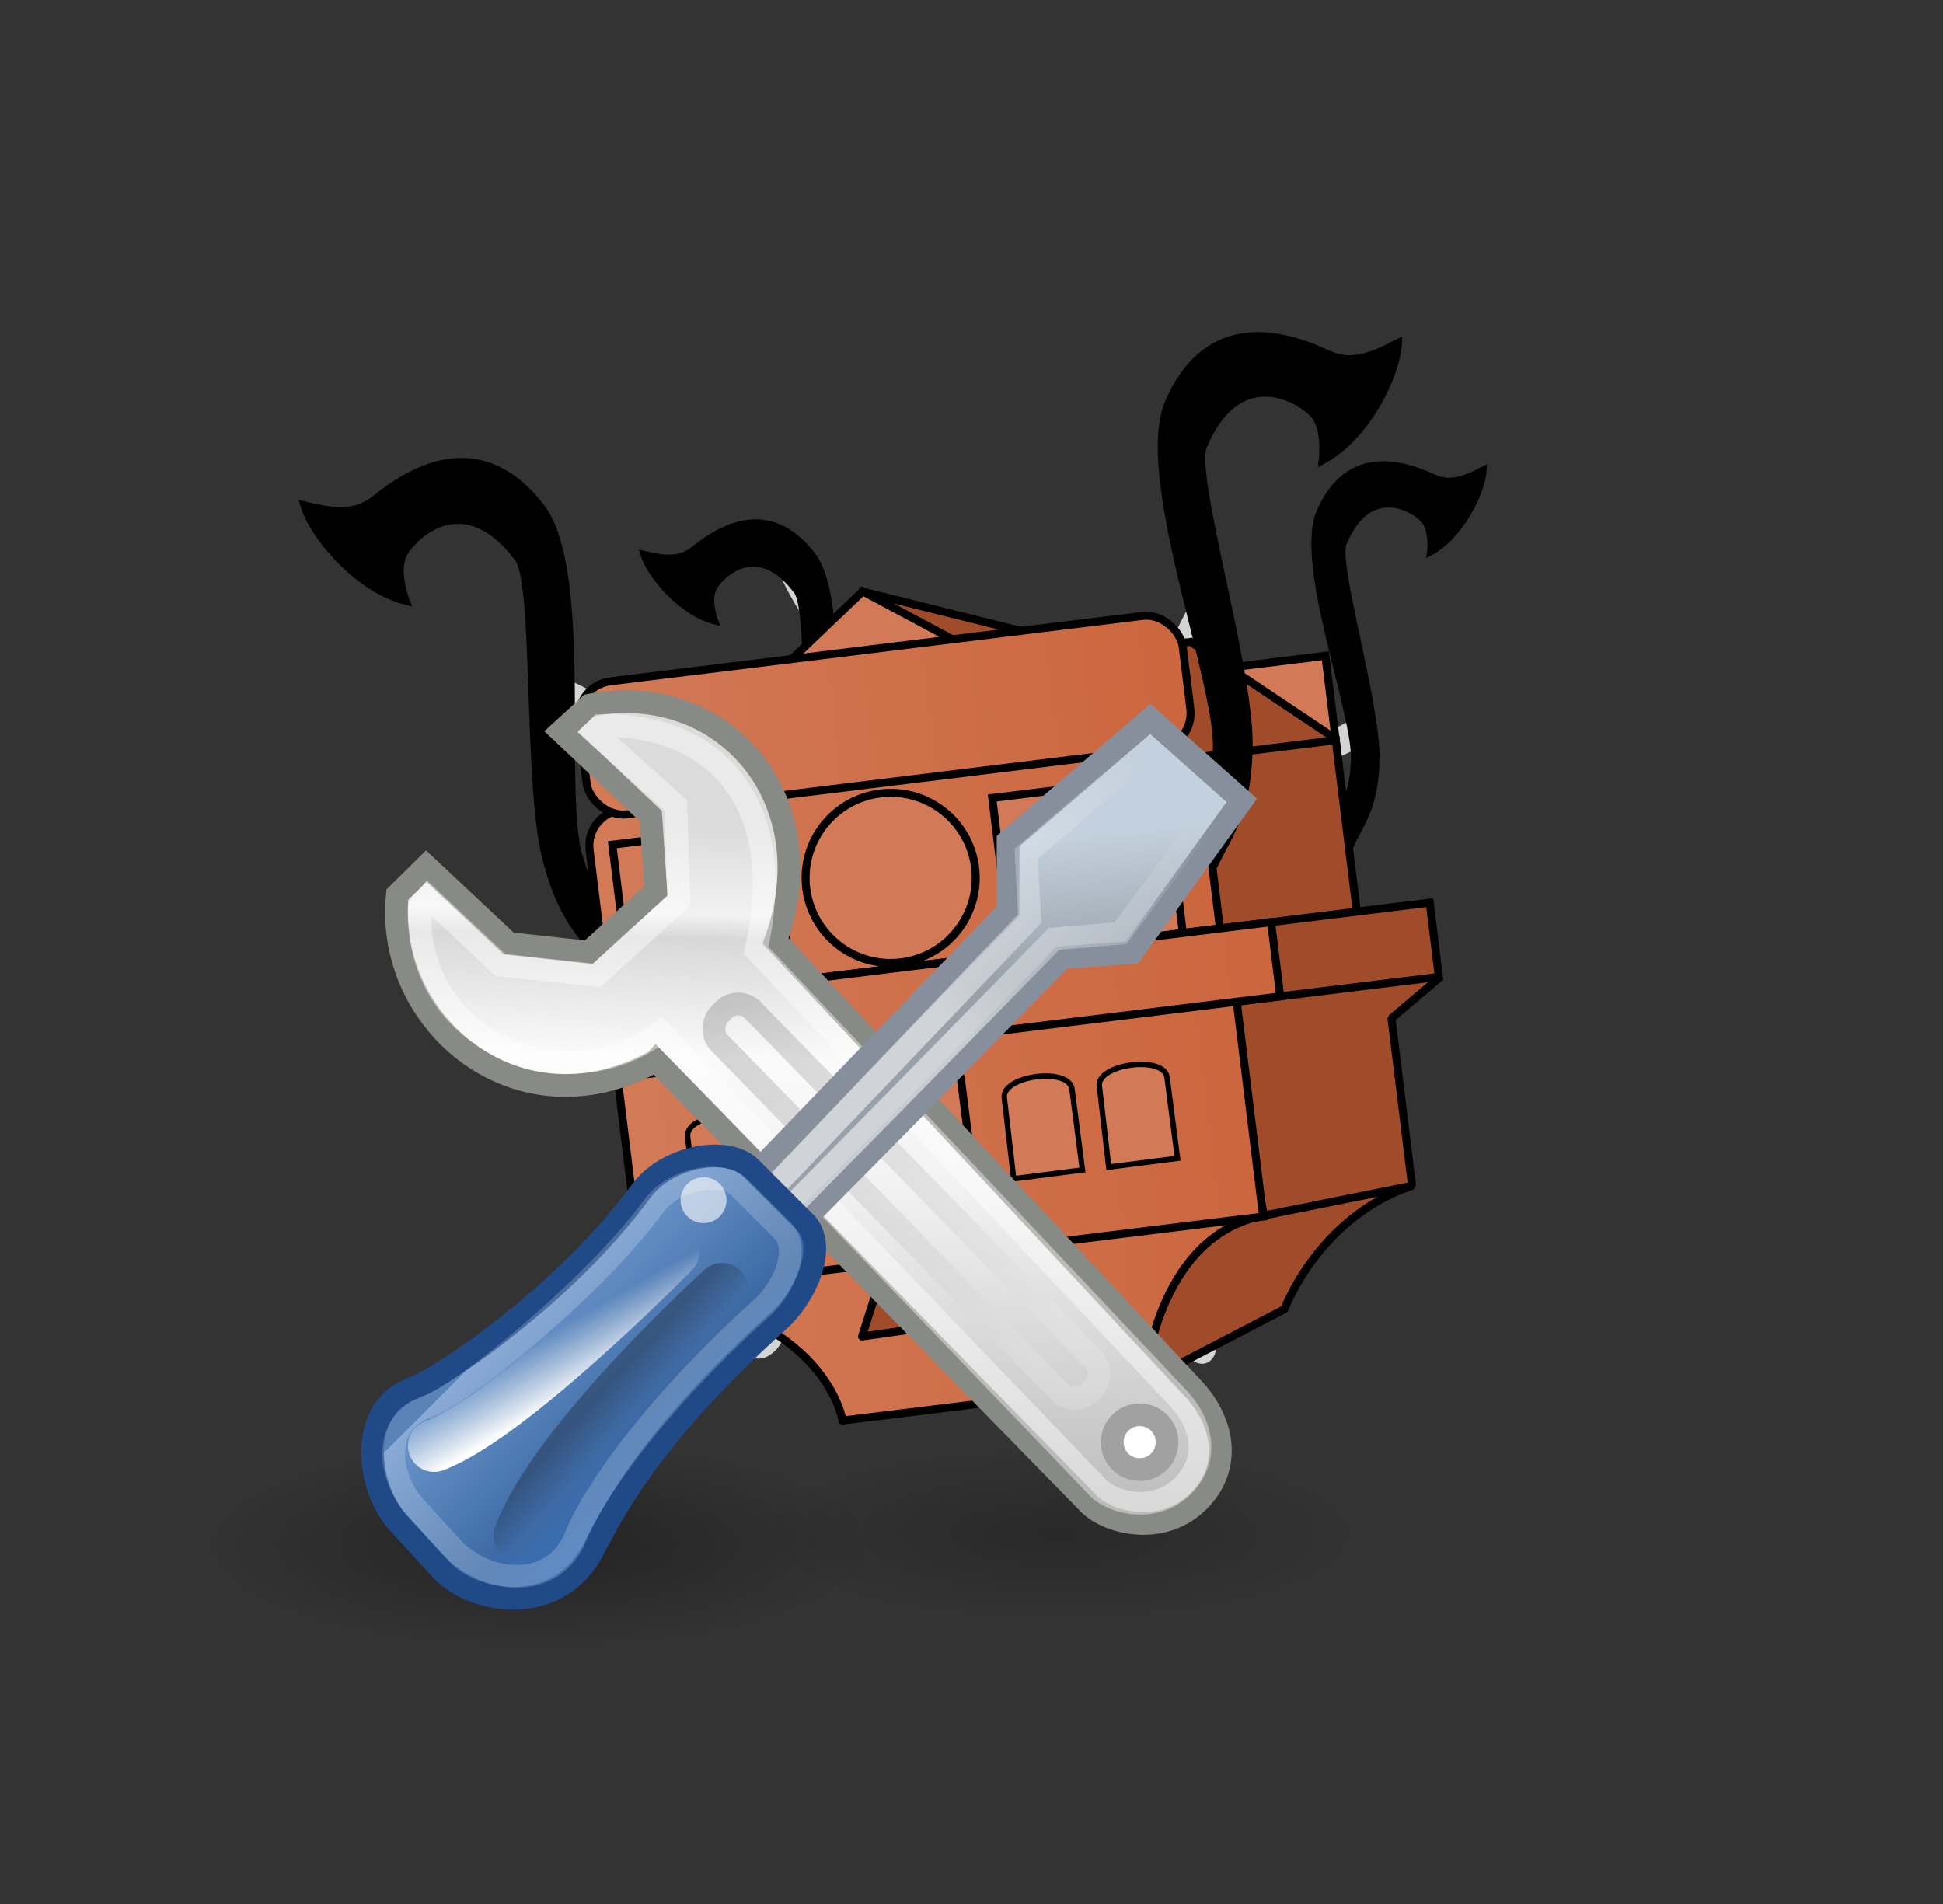 <?xml version="1.0" encoding="UTF-8" standalone="no"?>
<!-- Created with Inkscape (http://www.inkscape.org/) -->

<svg
   xmlns:dc="http://purl.org/dc/elements/1.1/"
   xmlns:cc="http://creativecommons.org/ns#"
   xmlns:rdf="http://www.w3.org/1999/02/22-rdf-syntax-ns#"
   xmlns:svg="http://www.w3.org/2000/svg"
   xmlns="http://www.w3.org/2000/svg"
   xmlns:xlink="http://www.w3.org/1999/xlink"
   xmlns:sodipodi="http://sodipodi.sourceforge.net/DTD/sodipodi-0.dtd"
   xmlns:inkscape="http://www.inkscape.org/namespaces/inkscape"
   id="svg2"
   version="1.1"
   inkscape:version="0.48.2 r9819"
   width="242.87"
   height="238.039"
   sodipodi:docname="cronopete_restore.svg">
  <rect width="100%" height="100%" fill="#333333" stroke="none"/>
  <sodipodi:namedview
     pagecolor="#ffffff"
     bordercolor="#666666"
     borderopacity="1"
     objecttolerance="10"
     gridtolerance="10"
     guidetolerance="10"
     inkscape:pageopacity="0"
     inkscape:pageshadow="2"
     inkscape:window-width="1680"
     inkscape:window-height="966"
     id="namedview4"
     showgrid="false"
     inkscape:zoom="1.1228682"
     inkscape:cx="-367.0427"
     inkscape:cy="64.840031"
     inkscape:window-x="0"
     inkscape:window-y="30"
     inkscape:window-maximized="1"
     inkscape:current-layer="svg2"
     fit-margin-top="0"
     fit-margin-left="0"
     fit-margin-right="0"
     fit-margin-bottom="0" />
  <defs
     id="defs6">
    <linearGradient
       id="linearGradient4018">
      <stop
         style="stop-color:#d27a57;stop-opacity:1;"
         offset="0"
         id="stop4020" />
      <stop
         style="stop-color:#cb663e;stop-opacity:1;"
         offset="1"
         id="stop4022" />
    </linearGradient>
    <linearGradient
       id="linearGradient17941">
      <stop
         id="stop17943"
         offset="0"
         style="stop-color:#14b58e;stop-opacity:1;" />
      <stop
         style="stop-color:#19f7c0;stop-opacity:1;"
         offset="0.315"
         id="stop17945" />
      <stop
         id="stop17947"
         offset="1"
         style="stop-color:#63d8c8;stop-opacity:1" />
    </linearGradient>
    <linearGradient
       id="linearGradient15626">
      <stop
         style="stop-color:#14b58e;stop-opacity:1;"
         offset="0"
         id="stop15628" />
      <stop
         id="stop15630"
         offset="0.449"
         style="stop-color:#19f7c0;stop-opacity:1;" />
      <stop
         style="stop-color:#63d8c8;stop-opacity:1"
         offset="1"
         id="stop15632" />
    </linearGradient>
    <linearGradient
       id="linearGradient14152">
      <stop
         id="stop14154"
         offset="0"
         style="stop-color:#14b58e;stop-opacity:1;" />
      <stop
         style="stop-color:#19f7c0;stop-opacity:1;"
         offset="0.827"
         id="stop14156" />
      <stop
         id="stop14158"
         offset="1"
         style="stop-color:#94e4d1;stop-opacity:1;" />
    </linearGradient>
    <linearGradient
       id="linearGradient4912">
      <stop
         style="stop-color:#31e8bb;stop-opacity:1;"
         offset="0"
         id="stop4914" />
      <stop
         id="stop4916"
         offset="0.302"
         style="stop-color:#5af9d2;stop-opacity:1;" />
      <stop
         style="stop-color:#2daf90;stop-opacity:1;"
         offset="1"
         id="stop4918" />
    </linearGradient>
    <linearGradient
       id="linearGradient4084">
      <stop
         id="stop4086"
         offset="0"
         style="stop-color:#0e8165;stop-opacity:1;" />
      <stop
         style="stop-color:#07c99a;stop-opacity:1;"
         offset="0.5"
         id="stop4092" />
      <stop
         id="stop4088"
         offset="1"
         style="stop-color:#114438;stop-opacity:1;" />
    </linearGradient>
    <radialGradient
       gradientUnits="userSpaceOnUse"
       gradientTransform="matrix(1,0,0,0.974,0,4.574)"
       r="91.157"
       fy="158.724"
       fx="143.795"
       cy="158.724"
       cx="143.795"
       id="radialGradient4090"
       xlink:href="#linearGradient4084"
       inkscape:collect="always" />
    <linearGradient
       inkscape:collect="always"
       xlink:href="#linearGradient4912"
       id="linearGradient6490"
       gradientUnits="userSpaceOnUse"
       x1="51.343"
       y1="81.649"
       x2="72.756"
       y2="76.174"
       gradientTransform="matrix(0.966,0.259,-0.259,0.966,22.813,-13.207)" />
    <linearGradient
       inkscape:collect="always"
       xlink:href="#linearGradient4912"
       id="linearGradient9450"
       gradientUnits="userSpaceOnUse"
       gradientTransform="matrix(0.966,0.259,-0.259,0.966,22.813,-13.207)"
       x1="51.343"
       y1="81.649"
       x2="72.756"
       y2="76.174" />
    <linearGradient
       inkscape:collect="always"
       xlink:href="#linearGradient4912"
       id="linearGradient9453"
       gradientUnits="userSpaceOnUse"
       gradientTransform="matrix(0.966,0.259,-0.259,0.966,22.813,-13.207)"
       x1="51.343"
       y1="81.649"
       x2="72.756"
       y2="76.174" />
    <linearGradient
       inkscape:collect="always"
       xlink:href="#linearGradient4912"
       id="linearGradient10840"
       gradientUnits="userSpaceOnUse"
       gradientTransform="matrix(0.966,0.259,-0.259,0.966,22.813,-13.207)"
       x1="51.343"
       y1="81.649"
       x2="72.756"
       y2="76.174" />
    <linearGradient
       inkscape:collect="always"
       xlink:href="#linearGradient4912"
       id="linearGradient10843"
       gradientUnits="userSpaceOnUse"
       gradientTransform="matrix(0.966,0.259,-0.259,0.966,22.813,-13.207)"
       x1="51.343"
       y1="81.649"
       x2="72.756"
       y2="76.174" />
    <linearGradient
       inkscape:collect="always"
       xlink:href="#linearGradient4912"
       id="linearGradient11216"
       gradientUnits="userSpaceOnUse"
       gradientTransform="matrix(0.966,0.259,-0.259,0.966,22.813,-13.207)"
       x1="51.343"
       y1="81.649"
       x2="72.756"
       y2="76.174" />
    <linearGradient
       inkscape:collect="always"
       xlink:href="#linearGradient4912"
       id="linearGradient11219"
       gradientUnits="userSpaceOnUse"
       gradientTransform="matrix(0.966,0.259,-0.259,0.966,22.813,-13.207)"
       x1="51.343"
       y1="81.649"
       x2="72.756"
       y2="76.174" />
    <linearGradient
       inkscape:collect="always"
       xlink:href="#linearGradient4912"
       id="linearGradient14146"
       gradientUnits="userSpaceOnUse"
       gradientTransform="matrix(0.966,0.259,-0.259,0.966,22.813,-13.207)"
       x1="51.343"
       y1="81.649"
       x2="72.756"
       y2="76.174" />
    <linearGradient
       inkscape:collect="always"
       xlink:href="#linearGradient14152"
       id="linearGradient14149"
       gradientUnits="userSpaceOnUse"
       gradientTransform="matrix(0.966,0.259,-0.259,0.966,22.813,-13.207)"
       x1="72.071"
       y1="76.262"
       x2="48.627"
       y2="82.556" />
    <linearGradient
       inkscape:collect="always"
       xlink:href="#linearGradient14152"
       id="linearGradient15618"
       gradientUnits="userSpaceOnUse"
       gradientTransform="matrix(0.966,0.259,-0.259,0.966,22.813,-13.207)"
       x1="72.071"
       y1="76.262"
       x2="48.627"
       y2="82.556" />
    <radialGradient
       inkscape:collect="always"
       xlink:href="#linearGradient15626"
       id="radialGradient15624"
       cx="50.227"
       cy="78.632"
       fx="50.227"
       fy="78.632"
       r="14.538"
       gradientTransform="matrix(0.706,-0.008,0.003,0.249,14.532,59.978)"
       gradientUnits="userSpaceOnUse" />
    <radialGradient
       inkscape:collect="always"
       xlink:href="#linearGradient15626"
       id="radialGradient15738"
       gradientUnits="userSpaceOnUse"
       gradientTransform="matrix(0.706,-0.008,0.003,0.249,14.532,59.978)"
       cx="50.227"
       cy="78.632"
       fx="50.227"
       fy="78.632"
       r="14.538" />
    <linearGradient
       inkscape:collect="always"
       xlink:href="#linearGradient4018"
       id="linearGradient4028"
       x1="60.015"
       y1="109.335"
       x2="137.018"
       y2="109.335"
       gradientUnits="userSpaceOnUse"
       gradientTransform="translate(-388.674,-2.042)" />
    <linearGradient
       inkscape:collect="always"
       xlink:href="#linearGradient4018"
       id="linearGradient4036"
       x1="52.608"
       y1="145.565"
       x2="143.781"
       y2="145.565"
       gradientUnits="userSpaceOnUse"
       gradientTransform="translate(-388.674,-2.042)" />
    <linearGradient
       inkscape:collect="always"
       xlink:href="#linearGradient4018"
       id="linearGradient4044"
       x1="59.371"
       y1="163.278"
       x2="138.307"
       y2="163.278"
       gradientUnits="userSpaceOnUse"
       gradientTransform="translate(-388.674,-2.042)" />
    <linearGradient
       inkscape:collect="always"
       xlink:href="#linearGradient4018"
       id="linearGradient4052"
       x1="59.371"
       y1="131.395"
       x2="137.34"
       y2="131.395"
       gradientUnits="userSpaceOnUse"
       gradientTransform="translate(-388.674,-2.042)" />
    <linearGradient
       inkscape:collect="always"
       xlink:href="#linearGradient4018"
       id="linearGradient4060"
       x1="80.172"
       y1="171.393"
       x2="158.863"
       y2="171.393"
       gradientUnits="userSpaceOnUse"
       gradientTransform="translate(-386.026,45.341)" />
    <radialGradient
       inkscape:collect="always"
       xlink:href="#linearGradient3041"
       id="radialGradient2260"
       gradientUnits="userSpaceOnUse"
       gradientTransform="matrix(1,0,0,0.375,0,24.47)"
       cx="24.812"
       cy="39.125"
       fx="24.812"
       fy="39.125"
       r="17.688" />
    <linearGradient
       inkscape:collect="always"
       id="linearGradient3041">
      <stop
         style="stop-color:#000000;stop-opacity:1;"
         offset="0"
         id="stop3043" />
      <stop
         style="stop-color:#000000;stop-opacity:0;"
         offset="1"
         id="stop3045" />
    </linearGradient>
    <radialGradient
       inkscape:collect="always"
       xlink:href="#linearGradient3041"
       id="radialGradient3047"
       cx="24.812"
       cy="39.125"
       fx="24.812"
       fy="39.125"
       r="17.688"
       gradientTransform="matrix(1,0,0,0.375,0,24.47)"
       gradientUnits="userSpaceOnUse" />
    <linearGradient
       inkscape:collect="always"
       xlink:href="#linearGradient3049"
       id="linearGradient3055"
       x1="19.648"
       y1="42.254"
       x2="20.631"
       y2="6.776"
       gradientUnits="userSpaceOnUse"
       gradientTransform="matrix(0.878,0,0,0.878,2.537,4.968)" />
    <linearGradient
       id="linearGradient3049">
      <stop
         style="stop-color:#b6b6b6;stop-opacity:1;"
         offset="0"
         id="stop3051" />
      <stop
         id="stop2262"
         offset="0.5"
         style="stop-color:#f2f2f2;stop-opacity:1;" />
      <stop
         style="stop-color:#fafafa;stop-opacity:1;"
         offset="0.676"
         id="stop2264" />
      <stop
         id="stop2268"
         offset="0.841"
         style="stop-color:#d8d8d8;stop-opacity:1;" />
      <stop
         id="stop2266"
         offset="0.875"
         style="stop-color:#f2f2f2;stop-opacity:1;" />
      <stop
         style="stop-color:#dbdbdb;stop-opacity:1;"
         offset="1"
         id="stop3053" />
    </linearGradient>
    <linearGradient
       inkscape:collect="always"
       xlink:href="#linearGradient3061"
       id="linearGradient3067"
       x1="50.153"
       y1="-3.632"
       x2="25.291"
       y2="-4.3"
       gradientUnits="userSpaceOnUse"
       gradientTransform="matrix(0.878,0,0,0.878,5.328,1.65)" />
    <linearGradient
       id="linearGradient3061">
      <stop
         style="stop-color:#ffffff;stop-opacity:1;"
         offset="0"
         id="stop3063" />
      <stop
         style="stop-color:#000000;stop-opacity:1;"
         offset="1"
         id="stop3065" />
    </linearGradient>
    <linearGradient
       inkscape:collect="always"
       xlink:href="#linearGradient3077"
       id="linearGradient3083"
       x1="38.228"
       y1="13.603"
       x2="37.535"
       y2="6.629"
       gradientUnits="userSpaceOnUse"
       gradientTransform="matrix(0.878,0,0,0.878,2.848,5.589)" />
    <linearGradient
       id="linearGradient3077">
      <stop
         style="stop-color:#98a0a9;stop-opacity:1;"
         offset="0"
         id="stop3079" />
      <stop
         style="stop-color:#c3d0dd;stop-opacity:1;"
         offset="1"
         id="stop3081" />
    </linearGradient>
    <linearGradient
       inkscape:collect="always"
       xlink:href="#linearGradient2250"
       id="linearGradient2256"
       x1="31.177"
       y1="19.822"
       x2="40.859"
       y2="9.657"
       gradientUnits="userSpaceOnUse" />
    <linearGradient
       inkscape:collect="always"
       id="linearGradient2250">
      <stop
         style="stop-color:#ffffff;stop-opacity:1;"
         offset="0"
         id="stop2252" />
      <stop
         style="stop-color:#ffffff;stop-opacity:0;"
         offset="1"
         id="stop2254" />
    </linearGradient>
    <linearGradient
       inkscape:collect="always"
       xlink:href="#linearGradient3087"
       id="linearGradient3093"
       x1="9.75"
       y1="32.284"
       x2="16.915"
       y2="39.443"
       gradientUnits="userSpaceOnUse"
       gradientTransform="matrix(0.878,0,0,0.878,2.537,4.968)" />
    <linearGradient
       id="linearGradient3087">
      <stop
         style="stop-color:#3465a4;stop-opacity:1;"
         offset="0"
         id="stop3089" />
      <stop
         id="stop3095"
         offset="0"
         style="stop-color:#9fbce1;stop-opacity:1;" />
      <stop
         style="stop-color:#6b95ca;stop-opacity:1;"
         offset="0"
         id="stop2242" />
      <stop
         id="stop2244"
         offset="0.75"
         style="stop-color:#3d6aa5;stop-opacity:1;" />
      <stop
         style="stop-color:#386eb4;stop-opacity:1;"
         offset="1"
         id="stop3091" />
    </linearGradient>
    <linearGradient
       inkscape:collect="always"
       xlink:href="#linearGradient2257"
       id="linearGradient2263"
       x1="12.005"
       y1="35.688"
       x2="10.651"
       y2="33.195"
       gradientUnits="userSpaceOnUse"
       gradientTransform="matrix(1.007,-0.026,0.026,1.007,1.593,0.079)" />
    <linearGradient
       inkscape:collect="always"
       id="linearGradient2257">
      <stop
         style="stop-color:#ffffff;stop-opacity:1;"
         offset="0"
         id="stop2259" />
      <stop
         style="stop-color:#ffffff;stop-opacity:0;"
         offset="1"
         id="stop2261" />
    </linearGradient>
    <linearGradient
       inkscape:collect="always"
       xlink:href="#linearGradient2265"
       id="linearGradient2271"
       x1="14.018"
       y1="36.943"
       x2="15.416"
       y2="38.268"
       gradientUnits="userSpaceOnUse"
       gradientTransform="matrix(0.878,-0.017,0.017,0.878,2.164,4.068)" />
    <linearGradient
       inkscape:collect="always"
       id="linearGradient2265">
      <stop
         style="stop-color:#000000;stop-opacity:1;"
         offset="0"
         id="stop2267" />
      <stop
         style="stop-color:#000000;stop-opacity:0;"
         offset="1"
         id="stop2269" />
    </linearGradient>
    <linearGradient
       y2="38.268"
       x2="15.416"
       y1="36.943"
       x1="14.018"
       gradientTransform="matrix(0.878,-0.017,0.017,0.878,2.164,4.068)"
       gradientUnits="userSpaceOnUse"
       id="linearGradient3120"
       xlink:href="#linearGradient2265"
       inkscape:collect="always" />
  </defs>
  <g
     id="g3319"
     transform="translate(385.62,-52.544)">
    <rect
       transform="matrix(0.993,-0.122,0.122,0.993,0,0)"
       style="fill:none;stroke:none"
       id="rect19243"
       width="183.169"
       height="11.692"
       x="-367.146"
       y="127.823" />
    <g
       transform="matrix(0.251,-0.014,0.014,0.251,-298.193,147.904)"
       id="use19067"
       inkscape:tile-x0="47.019096"
       inkscape:tile-y0="74.071182">
      <rect
         y="74.071"
         x="47.019"
         height="9.661"
         width="151.363"
         id="rect19213"
         style="fill:none;stroke:none" />
      <path
         sodipodi:nodetypes="czzc"
         inkscape:connector-curvature="0"
         id="path19215"
         d="m 76.379,79.191 c 0,0 -22.263,-3.335 -26.301,-2.524 -4.038,0.811 -3.412,4.37 0.222,5.163 3.634,0.793 26.079,-2.639 26.079,-2.639 z"
         style="fill:#d4d4d4;fill-opacity:1;stroke:none" />
    </g>
    <g
       transform="matrix(0.433,-9.8496855e-5,9.8496855e-5,0.433,-322.947,132.253)"
       id="use19069"
       inkscape:tile-x0="47.019096"
       inkscape:tile-y0="74.071182">
      <rect
         y="74.071"
         x="47.019"
         height="9.661"
         width="151.363"
         id="rect19219"
         style="fill:none;stroke:none" />
      <path
         sodipodi:nodetypes="czzc"
         inkscape:connector-curvature="0"
         id="path19221"
         d="m 76.379,79.191 c 0,0 -22.263,-3.335 -26.301,-2.524 -4.038,0.811 -3.412,4.37 0.222,5.163 3.634,0.793 26.079,-2.639 26.079,-2.639 z"
         style="fill:#d4d4d4;fill-opacity:1;stroke:none" />
    </g>
    <g
       transform="matrix(0.633,0.043,-0.043,0.633,-331.55,111.022)"
       id="use19071"
       inkscape:tile-x0="47.019096"
       inkscape:tile-y0="74.071182">
      <rect
         y="74.071"
         x="47.019"
         height="9.661"
         width="151.363"
         id="rect19225"
         style="fill:none;stroke:none" />
      <path
         sodipodi:nodetypes="czzc"
         inkscape:connector-curvature="0"
         id="path19227"
         d="m 76.379,79.191 c 0,0 -22.263,-3.335 -26.301,-2.524 -4.038,0.811 -3.412,4.37 0.222,5.163 3.634,0.793 26.079,-2.639 26.079,-2.639 z"
         style="fill:#d4d4d4;fill-opacity:1;stroke:none" />
    </g>
    <g
       transform="matrix(0.202,0.133,-0.133,0.202,-274.795,134.449)"
       id="use19079"
       inkscape:tile-x0="47.019096"
       inkscape:tile-y0="74.071182">
      <rect
         y="74.071"
         x="47.019"
         height="9.661"
         width="151.363"
         id="rect19249"
         style="fill:none;stroke:none" />
      <path
         sodipodi:nodetypes="czzc"
         inkscape:connector-curvature="0"
         id="path19251"
         d="m 76.379,79.191 c 0,0 -22.263,-3.335 -26.301,-2.524 -4.038,0.811 -3.412,4.37 0.222,5.163 3.634,0.793 26.079,-2.639 26.079,-2.639 z"
         style="fill:#d4d4d4;fill-opacity:1;stroke:none" />
    </g>
    <g
       transform="matrix(0.377,0.186,-0.186,0.377,-291.881,113.512)"
       id="use19081"
       inkscape:tile-x0="47.019096"
       inkscape:tile-y0="74.071182">
      <rect
         y="74.071"
         x="47.019"
         height="9.661"
         width="151.363"
         id="rect19255"
         style="fill:none;stroke:none" />
      <path
         sodipodi:nodetypes="czzc"
         inkscape:connector-curvature="0"
         id="path19257"
         d="m 76.379,79.191 c 0,0 -22.263,-3.335 -26.301,-2.524 -4.038,0.811 -3.412,4.37 0.222,5.163 3.634,0.793 26.079,-2.639 26.079,-2.639 z"
         style="fill:#d4d4d4;fill-opacity:1;stroke:none" />
    </g>
    <g
       transform="matrix(0.533,0.311,-0.311,0.533,-309.045,85.947)"
       id="use19083"
       inkscape:tile-x0="47.019096"
       inkscape:tile-y0="74.071182">
      <rect
         y="74.071"
         x="47.019"
         height="9.661"
         width="151.363"
         id="rect19261"
         style="fill:none;stroke:none" />
      <path
         sodipodi:nodetypes="czzc"
         inkscape:connector-curvature="0"
         id="path19263"
         d="m 76.379,79.191 c 0,0 -22.263,-3.335 -26.301,-2.524 -4.038,0.811 -3.412,4.37 0.222,5.163 3.634,0.793 26.079,-2.639 26.079,-2.639 z"
         style="fill:#d4d4d4;fill-opacity:1;stroke:none" />
    </g>
    <g
       transform="matrix(0.76,0.371,-0.371,0.76,-324.361,60.68)"
       id="use19085"
       inkscape:tile-x0="47.019096"
       inkscape:tile-y0="74.071182">
      <rect
         y="74.071"
         x="47.019"
         height="9.661"
         width="151.363"
         id="rect19267"
         style="fill:none;stroke:none" />
      <path
         sodipodi:nodetypes="czzc"
         inkscape:connector-curvature="0"
         id="path19269"
         d="m 76.379,79.191 c 0,0 -22.263,-3.335 -26.301,-2.524 -4.038,0.811 -3.412,4.37 0.222,5.163 3.634,0.793 26.079,-2.639 26.079,-2.639 z"
         style="fill:#d4d4d4;fill-opacity:1;stroke:none" />
    </g>
    <g
       transform="matrix(0.109,0.204,-0.204,0.109,-258.105,132.672)"
       id="use19091"
       inkscape:tile-x0="47.019096"
       inkscape:tile-y0="74.071182">
      <rect
         y="74.071"
         x="47.019"
         height="9.661"
         width="151.363"
         id="rect19285"
         style="fill:none;stroke:none" />
      <path
         sodipodi:nodetypes="czzc"
         inkscape:connector-curvature="0"
         id="path19287"
         d="m 76.379,79.191 c 0,0 -22.263,-3.335 -26.301,-2.524 -4.038,0.811 -3.412,4.37 0.222,5.163 3.634,0.793 26.079,-2.639 26.079,-2.639 z"
         style="fill:#d4d4d4;fill-opacity:1;stroke:none" />
    </g>
    <g
       transform="matrix(0.256,0.381,-0.381,0.256,-261.327,99.698)"
       id="use19093"
       inkscape:tile-x0="47.019096"
       inkscape:tile-y0="74.071182">
      <rect
         y="74.071"
         x="47.019"
         height="9.661"
         width="151.363"
         id="rect19291"
         style="fill:none;stroke:none" />
      <path
         sodipodi:nodetypes="czzc"
         inkscape:connector-curvature="0"
         id="path19293"
         d="m 76.379,79.191 c 0,0 -22.263,-3.335 -26.301,-2.524 -4.038,0.811 -3.412,4.37 0.222,5.163 3.634,0.793 26.079,-2.639 26.079,-2.639 z"
         style="fill:#d4d4d4;fill-opacity:1;stroke:none" />
    </g>
    <g
       transform="matrix(0.288,0.591,-0.591,0.288,-253.991,71.515)"
       id="use19095"
       inkscape:tile-x0="47.019096"
       inkscape:tile-y0="74.071182">
      <rect
         y="74.071"
         x="47.019"
         height="9.661"
         width="151.363"
         id="rect19297"
         style="fill:none;stroke:none" />
      <path
         sodipodi:nodetypes="czzc"
         inkscape:connector-curvature="0"
         id="path19299"
         d="m 76.379,79.191 c 0,0 -22.263,-3.335 -26.301,-2.524 -4.038,0.811 -3.412,4.37 0.222,5.163 3.634,0.793 26.079,-2.639 26.079,-2.639 z"
         style="fill:#d4d4d4;fill-opacity:1;stroke:none" />
    </g>
    <g
       transform="matrix(-0.011,0.268,-0.268,-0.011,-244.368,134.342)"
       id="use19103"
       inkscape:tile-x0="47.019096"
       inkscape:tile-y0="74.071182">
      <rect
         y="74.071"
         x="47.019"
         height="9.661"
         width="151.363"
         id="rect19321"
         style="fill:none;stroke:none" />
      <path
         sodipodi:nodetypes="czzc"
         inkscape:connector-curvature="0"
         id="path19323"
         d="m 76.379,79.191 c 0,0 -22.263,-3.335 -26.301,-2.524 -4.038,0.811 -3.412,4.37 0.222,5.163 3.634,0.793 26.079,-2.639 26.079,-2.639 z"
         style="fill:#d4d4d4;fill-opacity:1;stroke:none" />
    </g>
    <g
       transform="matrix(-0.048,0.442,-0.442,-0.048,-220.017,115.985)"
       id="use19105"
       inkscape:tile-x0="47.019096"
       inkscape:tile-y0="74.071182">
      <rect
         y="74.071"
         x="47.019"
         height="9.661"
         width="151.363"
         id="rect19327"
         style="fill:none;stroke:none" />
      <path
         sodipodi:nodetypes="czzc"
         inkscape:connector-curvature="0"
         id="path19329"
         d="m 76.379,79.191 c 0,0 -22.263,-3.335 -26.301,-2.524 -4.038,0.811 -3.412,4.37 0.222,5.163 3.634,0.793 26.079,-2.639 26.079,-2.639 z"
         style="fill:#d4d4d4;fill-opacity:1;stroke:none" />
    </g>
    <g
       transform="matrix(-0.117,0.228,-0.228,-0.117,-235.853,147.028)"
       id="use19115"
       inkscape:tile-x0="47.019096"
       inkscape:tile-y0="74.071182">
      <rect
         y="74.071"
         x="47.019"
         height="9.661"
         width="151.363"
         id="rect19357"
         style="fill:none;stroke:none" />
      <path
         sodipodi:nodetypes="czzc"
         inkscape:connector-curvature="0"
         id="path19359"
         d="m 76.379,79.191 c 0,0 -22.263,-3.335 -26.301,-2.524 -4.038,0.811 -3.412,4.37 0.222,5.163 3.634,0.793 26.079,-2.639 26.079,-2.639 z"
         style="fill:#d4d4d4;fill-opacity:1;stroke:none" />
    </g>
    <g
       transform="matrix(-0.219,0.381,-0.381,-0.219,-211.282,137.146)"
       id="use19117"
       inkscape:tile-x0="47.019096"
       inkscape:tile-y0="74.071182">
      <rect
         y="74.071"
         x="47.019"
         height="9.661"
         width="151.363"
         id="rect19363"
         style="fill:none;stroke:none" />
      <path
         sodipodi:nodetypes="czzc"
         inkscape:connector-curvature="0"
         id="path19365"
         d="m 76.379,79.191 c 0,0 -22.263,-3.335 -26.301,-2.524 -4.038,0.811 -3.412,4.37 0.222,5.163 3.634,0.793 26.079,-2.639 26.079,-2.639 z"
         style="fill:#d4d4d4;fill-opacity:1;stroke:none" />
    </g>
    <g
       transform="matrix(-0.324,0.533,-0.533,-0.324,-176.178,126.662)"
       id="use19119"
       inkscape:tile-x0="47.019096"
       inkscape:tile-y0="74.071182">
      <rect
         y="74.071"
         x="47.019"
         height="9.661"
         width="151.363"
         id="rect19369"
         style="fill:none;stroke:none" />
      <path
         sodipodi:nodetypes="czzc"
         inkscape:connector-curvature="0"
         id="path19371"
         d="m 76.379,79.191 c 0,0 -22.263,-3.335 -26.301,-2.524 -4.038,0.811 -3.412,4.37 0.222,5.163 3.634,0.793 26.079,-2.639 26.079,-2.639 z"
         style="fill:#d4d4d4;fill-opacity:1;stroke:none" />
    </g>
    <g
       transform="matrix(-0.214,0.103,-0.103,-0.214,-222.019,170.755)"
       id="use19127"
       inkscape:tile-x0="47.019096"
       inkscape:tile-y0="74.071182">
      <rect
         y="74.071"
         x="47.019"
         height="9.661"
         width="151.363"
         id="rect19393"
         style="fill:none;stroke:none" />
      <path
         sodipodi:nodetypes="czzc"
         inkscape:connector-curvature="0"
         id="path19395"
         d="m 76.379,79.191 c 0,0 -22.263,-3.335 -26.301,-2.524 -4.038,0.811 -3.412,4.37 0.222,5.163 3.634,0.793 26.079,-2.639 26.079,-2.639 z"
         style="fill:#d4d4d4;fill-opacity:1;stroke:none" />
    </g>
    <g
       transform="matrix(-0.368,0.233,-0.233,-0.368,-205.441,166.823)"
       id="use19129"
       inkscape:tile-x0="47.019096"
       inkscape:tile-y0="74.071182">
      <rect
         y="74.071"
         x="47.019"
         height="9.661"
         width="151.363"
         id="rect19399"
         style="fill:none;stroke:none" />
      <path
         sodipodi:nodetypes="czzc"
         inkscape:connector-curvature="0"
         id="path19401"
         d="m 76.379,79.191 c 0,0 -22.263,-3.335 -26.301,-2.524 -4.038,0.811 -3.412,4.37 0.222,5.163 3.634,0.793 26.079,-2.639 26.079,-2.639 z"
         style="fill:#d4d4d4;fill-opacity:1;stroke:none" />
    </g>
    <g
       transform="matrix(-0.567,0.303,-0.303,-0.567,-163.762,173.961)"
       id="use19131"
       inkscape:tile-x0="47.019096"
       inkscape:tile-y0="74.071182">
      <rect
         y="74.071"
         x="47.019"
         height="9.661"
         width="151.363"
         id="rect19405"
         style="fill:none;stroke:none" />
      <path
         sodipodi:nodetypes="czzc"
         inkscape:connector-curvature="0"
         id="path19407"
         d="m 76.379,79.191 c 0,0 -22.263,-3.335 -26.301,-2.524 -4.038,0.811 -3.412,4.37 0.222,5.163 3.634,0.793 26.079,-2.639 26.079,-2.639 z"
         style="fill:#d4d4d4;fill-opacity:1;stroke:none" />
    </g>
    <g
       transform="matrix(-0.232,-0.021,0.021,-0.232,-230.689,186.95)"
       id="use19139"
       inkscape:tile-x0="47.019096"
       inkscape:tile-y0="74.071182">
      <rect
         y="74.071"
         x="47.019"
         height="9.661"
         width="151.363"
         id="rect19429"
         style="fill:none;stroke:none" />
      <path
         sodipodi:nodetypes="czzc"
         inkscape:connector-curvature="0"
         id="path19431"
         d="m 76.379,79.191 c 0,0 -22.263,-3.335 -26.301,-2.524 -4.038,0.811 -3.412,4.37 0.222,5.163 3.634,0.793 26.079,-2.639 26.079,-2.639 z"
         style="fill:#d4d4d4;fill-opacity:1;stroke:none" />
    </g>
    <g
       transform="matrix(-0.432,1.6276044e-4,-1.6276044e-4,-0.432,-212.358,200.724)"
       id="use19141"
       inkscape:tile-x0="47.019096"
       inkscape:tile-y0="74.071182">
      <rect
         y="74.071"
         x="47.019"
         height="9.661"
         width="151.363"
         id="rect19435"
         style="fill:none;stroke:none" />
      <path
         sodipodi:nodetypes="czzc"
         inkscape:connector-curvature="0"
         id="path19437"
         d="m 76.379,79.191 c 0,0 -22.263,-3.335 -26.301,-2.524 -4.038,0.811 -3.412,4.37 0.222,5.163 3.634,0.793 26.079,-2.639 26.079,-2.639 z"
         style="fill:#d4d4d4;fill-opacity:1;stroke:none" />
    </g>
    <g
       transform="matrix(-0.655,-5.1134151e-4,5.1134151e-4,-0.655,-185.497,218.263)"
       id="use19143"
       inkscape:tile-x0="47.019096"
       inkscape:tile-y0="74.071182">
      <rect
         y="74.071"
         x="47.019"
         height="9.661"
         width="151.363"
         id="rect19441"
         style="fill:none;stroke:none" />
      <path
         sodipodi:nodetypes="czzc"
         inkscape:connector-curvature="0"
         id="path19443"
         d="m 76.379,79.191 c 0,0 -22.263,-3.335 -26.301,-2.524 -4.038,0.811 -3.412,4.37 0.222,5.163 3.634,0.793 26.079,-2.639 26.079,-2.639 z"
         style="fill:#d4d4d4;fill-opacity:1;stroke:none" />
    </g>
    <g
       transform="matrix(-0.201,-0.142,0.142,-0.201,-254.34,199.452)"
       id="use19151"
       inkscape:tile-x0="47.019096"
       inkscape:tile-y0="74.071182">
      <rect
         y="74.071"
         x="47.019"
         height="9.661"
         width="151.363"
         id="rect19465"
         style="fill:none;stroke:none" />
      <path
         sodipodi:nodetypes="czzc"
         inkscape:connector-curvature="0"
         id="path19467"
         d="m 76.379,79.191 c 0,0 -22.263,-3.335 -26.301,-2.524 -4.038,0.811 -3.412,4.37 0.222,5.163 3.634,0.793 26.079,-2.639 26.079,-2.639 z"
         style="fill:#d4d4d4;fill-opacity:1;stroke:none" />
    </g>
    <g
       transform="matrix(-0.378,-0.203,0.203,-0.378,-237.251,220.865)"
       id="use19153"
       inkscape:tile-x0="47.019096"
       inkscape:tile-y0="74.071182">
      <rect
         y="74.071"
         x="47.019"
         height="9.661"
         width="151.363"
         id="rect19471"
         style="fill:none;stroke:none" />
      <path
         sodipodi:nodetypes="czzc"
         inkscape:connector-curvature="0"
         id="path19473"
         d="m 76.379,79.191 c 0,0 -22.263,-3.335 -26.301,-2.524 -4.038,0.811 -3.412,4.37 0.222,5.163 3.634,0.793 26.079,-2.639 26.079,-2.639 z"
         style="fill:#d4d4d4;fill-opacity:1;stroke:none" />
    </g>
    <g
       transform="matrix(-0.552,-0.355,0.355,-0.552,-229.941,253.112)"
       id="use19155"
       inkscape:tile-x0="47.019096"
       inkscape:tile-y0="74.071182">
      <rect
         y="74.071"
         x="47.019"
         height="9.661"
         width="151.363"
         id="rect19477"
         style="fill:none;stroke:none" />
      <path
         sodipodi:nodetypes="czzc"
         inkscape:connector-curvature="0"
         id="path19479"
         d="m 76.379,79.191 c 0,0 -22.263,-3.335 -26.301,-2.524 -4.038,0.811 -3.412,4.37 0.222,5.163 3.634,0.793 26.079,-2.639 26.079,-2.639 z"
         style="fill:#d4d4d4;fill-opacity:1;stroke:none" />
    </g>
    <g
       transform="matrix(-0.662,-0.491,0.491,-0.662,-227.983,278.673)"
       id="use19157"
       inkscape:tile-x0="47.019096"
       inkscape:tile-y0="74.071182">
      <rect
         y="74.071"
         x="47.019"
         height="9.661"
         width="151.363"
         id="rect19483"
         style="fill:none;stroke:none" />
      <path
         sodipodi:nodetypes="czzc"
         inkscape:connector-curvature="0"
         id="path19485"
         d="m 76.379,79.191 c 0,0 -22.263,-3.335 -26.301,-2.524 -4.038,0.811 -3.412,4.37 0.222,5.163 3.634,0.793 26.079,-2.639 26.079,-2.639 z"
         style="fill:#d4d4d4;fill-opacity:1;stroke:none" />
    </g>
    <g
       transform="matrix(-0.095,-0.202,0.202,-0.095,-271.886,198.397)"
       id="use19163"
       inkscape:tile-x0="47.019096"
       inkscape:tile-y0="74.071182">
      <rect
         y="74.071"
         x="47.019"
         height="9.661"
         width="151.363"
         id="rect19501"
         style="fill:none;stroke:none" />
      <path
         sodipodi:nodetypes="czzc"
         inkscape:connector-curvature="0"
         id="path19503"
         d="m 76.379,79.191 c 0,0 -22.263,-3.335 -26.301,-2.524 -4.038,0.811 -3.412,4.37 0.222,5.163 3.634,0.793 26.079,-2.639 26.079,-2.639 z"
         style="fill:#d4d4d4;fill-opacity:1;stroke:none" />
    </g>
    <g
       transform="matrix(-0.249,-0.336,0.336,-0.249,-255.444,227.358)"
       id="use19165"
       inkscape:tile-x0="47.019096"
       inkscape:tile-y0="74.071182">
      <rect
         y="74.071"
         x="47.019"
         height="9.661"
         width="151.363"
         id="rect19507"
         style="fill:none;stroke:none" />
      <path
         sodipodi:nodetypes="czzc"
         inkscape:connector-curvature="0"
         id="path19509"
         d="m 76.379,79.191 c 0,0 -22.263,-3.335 -26.301,-2.524 -4.038,0.811 -3.412,4.37 0.222,5.163 3.634,0.793 26.079,-2.639 26.079,-2.639 z"
         style="fill:#d4d4d4;fill-opacity:1;stroke:none" />
    </g>
    <g
       transform="matrix(-0.269,-0.585,0.585,-0.269,-276.336,259.769)"
       id="use19167"
       inkscape:tile-x0="47.019096"
       inkscape:tile-y0="74.071182">
      <rect
         y="74.071"
         x="47.019"
         height="9.661"
         width="151.363"
         id="rect19513"
         style="fill:none;stroke:none" />
      <path
         sodipodi:nodetypes="czzc"
         inkscape:connector-curvature="0"
         id="path19515"
         d="m 76.379,79.191 c 0,0 -22.263,-3.335 -26.301,-2.524 -4.038,0.811 -3.412,4.37 0.222,5.163 3.634,0.793 26.079,-2.639 26.079,-2.639 z"
         style="fill:#d4d4d4;fill-opacity:1;stroke:none" />
    </g>
    <g
       transform="matrix(-0.39,-0.756,0.756,-0.39,-275.975,289.452)"
       id="use19169"
       inkscape:tile-x0="47.019096"
       inkscape:tile-y0="74.071182">
      <rect
         y="74.071"
         x="47.019"
         height="9.661"
         width="151.363"
         id="rect19519"
         style="fill:none;stroke:none" />
      <path
         sodipodi:nodetypes="czzc"
         inkscape:connector-curvature="0"
         id="path19521"
         d="m 76.379,79.191 c 0,0 -22.263,-3.335 -26.301,-2.524 -4.038,0.811 -3.412,4.37 0.222,5.163 3.634,0.793 26.079,-2.639 26.079,-2.639 z"
         style="fill:#d4d4d4;fill-opacity:1;stroke:none" />
    </g>
    <g
       transform="matrix(-0.02,-0.25,0.25,-0.02,-277.487,198.838)"
       id="use19175"
       inkscape:tile-x0="47.019096"
       inkscape:tile-y0="74.071182">
      <rect
         y="74.071"
         x="47.019"
         height="9.661"
         width="151.363"
         id="rect19537"
         style="fill:none;stroke:none" />
      <path
         sodipodi:nodetypes="czzc"
         inkscape:connector-curvature="0"
         id="path19539"
         d="m 76.379,79.191 c 0,0 -22.263,-3.335 -26.301,-2.524 -4.038,0.811 -3.412,4.37 0.222,5.163 3.634,0.793 26.079,-2.639 26.079,-2.639 z"
         style="fill:#d4d4d4;fill-opacity:1;stroke:none" />
    </g>
    <g
       transform="matrix(0.048,-0.421,0.421,0.048,-302.507,214.115)"
       id="use19177"
       inkscape:tile-x0="47.019096"
       inkscape:tile-y0="74.071182">
      <rect
         y="74.071"
         x="47.019"
         height="9.661"
         width="151.363"
         id="rect19543"
         style="fill:none;stroke:none" />
      <path
         sodipodi:nodetypes="czzc"
         inkscape:connector-curvature="0"
         id="path19545"
         d="m 76.379,79.191 c 0,0 -22.263,-3.335 -26.301,-2.524 -4.038,0.811 -3.412,4.37 0.222,5.163 3.634,0.793 26.079,-2.639 26.079,-2.639 z"
         style="fill:#d4d4d4;fill-opacity:1;stroke:none" />
    </g>
    <g
       transform="matrix(0.022,-0.661,0.661,0.022,-320.971,246.016)"
       id="use19179"
       inkscape:tile-x0="47.019096"
       inkscape:tile-y0="74.071182">
      <rect
         y="74.071"
         x="47.019"
         height="9.661"
         width="151.363"
         id="rect19549"
         style="fill:none;stroke:none" />
      <path
         sodipodi:nodetypes="czzc"
         inkscape:connector-curvature="0"
         id="path19551"
         d="m 76.379,79.191 c 0,0 -22.263,-3.335 -26.301,-2.524 -4.038,0.811 -3.412,4.37 0.222,5.163 3.634,0.793 26.079,-2.639 26.079,-2.639 z"
         style="fill:#d4d4d4;fill-opacity:1;stroke:none" />
    </g>
    <g
       transform="matrix(-0.093,-0.841,0.841,-0.093,-313.83,276.872)"
       id="use19181"
       inkscape:tile-x0="47.019096"
       inkscape:tile-y0="74.071182">
      <rect
         y="74.071"
         x="47.019"
         height="9.661"
         width="151.363"
         id="rect19555"
         style="fill:none;stroke:none" />
      <path
         sodipodi:nodetypes="czzc"
         inkscape:connector-curvature="0"
         id="path19557"
         d="m 76.379,79.191 c 0,0 -22.263,-3.335 -26.301,-2.524 -4.038,0.811 -3.412,4.37 0.222,5.163 3.634,0.793 26.079,-2.639 26.079,-2.639 z"
         style="fill:#d4d4d4;fill-opacity:1;stroke:none" />
    </g>
    <g
       transform="matrix(0.115,-0.193,0.193,0.115,-289.855,180.521)"
       id="use19187"
       inkscape:tile-x0="47.019096"
       inkscape:tile-y0="74.071182">
      <rect
         y="74.071"
         x="47.019"
         height="9.661"
         width="151.363"
         id="rect19573"
         style="fill:none;stroke:none" />
      <path
         sodipodi:nodetypes="czzc"
         inkscape:connector-curvature="0"
         id="path19575"
         d="m 76.379,79.191 c 0,0 -22.263,-3.335 -26.301,-2.524 -4.038,0.811 -3.412,4.37 0.222,5.163 3.634,0.793 26.079,-2.639 26.079,-2.639 z"
         style="fill:#d4d4d4;fill-opacity:1;stroke:none" />
    </g>
    <g
       transform="matrix(0.182,-0.414,0.414,0.182,-321.849,202.922)"
       id="use19189"
       inkscape:tile-x0="47.019096"
       inkscape:tile-y0="74.071182">
      <rect
         y="74.071"
         x="47.019"
         height="9.661"
         width="151.363"
         id="rect19579"
         style="fill:none;stroke:none" />
      <path
         sodipodi:nodetypes="czzc"
         inkscape:connector-curvature="0"
         id="path19581"
         d="m 76.379,79.191 c 0,0 -22.263,-3.335 -26.301,-2.524 -4.038,0.811 -3.412,4.37 0.222,5.163 3.634,0.793 26.079,-2.639 26.079,-2.639 z"
         style="fill:#d4d4d4;fill-opacity:1;stroke:none" />
    </g>
    <g
       transform="matrix(0.345,-0.536,0.536,0.345,-345.687,204.549)"
       id="use19191"
       inkscape:tile-x0="47.019096"
       inkscape:tile-y0="74.071182">
      <rect
         y="74.071"
         x="47.019"
         height="9.661"
         width="151.363"
         id="rect19585"
         style="fill:none;stroke:none" />
      <path
         sodipodi:nodetypes="czzc"
         inkscape:connector-curvature="0"
         id="path19587"
         d="m 76.379,79.191 c 0,0 -22.263,-3.335 -26.301,-2.524 -4.038,0.811 -3.412,4.37 0.222,5.163 3.634,0.793 26.079,-2.639 26.079,-2.639 z"
         style="fill:#d4d4d4;fill-opacity:1;stroke:none" />
    </g>
    <g
       transform="matrix(0.367,-0.747,0.747,0.367,-367.958,228.533)"
       id="use19193"
       inkscape:tile-x0="47.019096"
       inkscape:tile-y0="74.071182">
      <rect
         y="74.071"
         x="47.019"
         height="9.661"
         width="151.363"
         id="rect19591"
         style="fill:none;stroke:none" />
      <path
         sodipodi:nodetypes="czzc"
         inkscape:connector-curvature="0"
         id="path19593"
         d="m 76.379,79.191 c 0,0 -22.263,-3.335 -26.301,-2.524 -4.038,0.811 -3.412,4.37 0.222,5.163 3.634,0.793 26.079,-2.639 26.079,-2.639 z"
         style="fill:#d4d4d4;fill-opacity:1;stroke:none" />
    </g>
    <g
       transform="matrix(0.199,-0.149,0.149,0.199,-294.678,169.261)"
       id="use19199"
       inkscape:tile-x0="47.019096"
       inkscape:tile-y0="74.071182">
      <rect
         y="74.071"
         x="47.019"
         height="9.661"
         width="151.363"
         id="rect19609"
         style="fill:none;stroke:none" />
      <path
         sodipodi:nodetypes="czzc"
         inkscape:connector-curvature="0"
         id="path19611"
         d="m 76.379,79.191 c 0,0 -22.263,-3.335 -26.301,-2.524 -4.038,0.811 -3.412,4.37 0.222,5.163 3.634,0.793 26.079,-2.639 26.079,-2.639 z"
         style="fill:#d4d4d4;fill-opacity:1;stroke:none" />
    </g>
    <g
       transform="matrix(0.381,-0.199,0.199,0.381,-331.447,160.28)"
       id="use19201"
       inkscape:tile-x0="47.019096"
       inkscape:tile-y0="74.071182">
      <rect
         y="74.071"
         x="47.019"
         height="9.661"
         width="151.363"
         id="rect19615"
         style="fill:none;stroke:none" />
      <path
         sodipodi:nodetypes="czzc"
         inkscape:connector-curvature="0"
         id="path19617"
         d="m 76.379,79.191 c 0,0 -22.263,-3.335 -26.301,-2.524 -4.038,0.811 -3.412,4.37 0.222,5.163 3.634,0.793 26.079,-2.639 26.079,-2.639 z"
         style="fill:#d4d4d4;fill-opacity:1;stroke:none" />
    </g>
    <g
       transform="matrix(0.546,-0.377,0.377,0.546,-356.014,169.905)"
       id="use19203"
       inkscape:tile-x0="47.019096"
       inkscape:tile-y0="74.071182">
      <rect
         y="74.071"
         x="47.019"
         height="9.661"
         width="151.363"
         id="rect19621"
         style="fill:none;stroke:none" />
      <path
         sodipodi:nodetypes="czzc"
         inkscape:connector-curvature="0"
         id="path19623"
         d="m 76.379,79.191 c 0,0 -22.263,-3.335 -26.301,-2.524 -4.038,0.811 -3.412,4.37 0.222,5.163 3.634,0.793 26.079,-2.639 26.079,-2.639 z"
         style="fill:#d4d4d4;fill-opacity:1;stroke:none" />
    </g>
    <path
       style="fill:#000000;fill-opacity:1;stroke:#000000;stroke-width:1px;stroke-linecap:butt;stroke-linejoin:miter;stroke-opacity:1"
       d="m -308.724,174.396 c -3.051,-4.047 -6.332,-5.71 -8.597,-14.519 -2.403,-9.35 -1.11,-34.368 -3.473,-37.536 -6.607,-8.857 -12.848,-3.261 -14.359,-0.67 -1.26,2.161 0.247,5.972 0.247,5.972 -6.028,-1.531 -11.546,-8.154 -12.657,-11.911 3.174,0.746 6.174,1.38 8.83,-0.76 4.591,-3.698 13.134,-8.841 20.729,1.024 6.05,7.858 2.309,35.631 4.698,43.551 2.389,7.92 4.339,6.013 4.954,8.639 0.616,2.626 1.944,9.284 -0.373,6.211 z"
       id="path3916"
       inkscape:connector-curvature="0"
       sodipodi:nodetypes="ssssccsssss" />
    <path
       style="fill:#000000;fill-opacity:1;stroke:#000000;stroke-width:0.718px;stroke-linecap:butt;stroke-linejoin:miter;stroke-opacity:1"
       d="m -277.368,163.856 c -2.191,-2.906 -4.547,-4.1 -6.173,-10.425 -1.726,-6.714 -0.797,-24.677 -2.494,-26.952 -4.744,-6.36 -9.225,-2.342 -10.31,-0.481 -0.905,1.552 0.177,4.288 0.177,4.288 -4.329,-1.099 -8.291,-5.855 -9.088,-8.553 2.279,0.536 4.433,0.991 6.34,-0.545 3.296,-2.656 9.431,-6.348 14.884,0.735 4.344,5.642 1.658,25.584 3.374,31.271 1.716,5.687 3.115,4.318 3.557,6.203 0.442,1.885 1.396,6.666 -0.268,4.459 z"
       id="path3916-2"
       inkscape:connector-curvature="0"
       sodipodi:nodetypes="ssssccsssss" />
    <path
       style="fill:#000000;fill-opacity:1;stroke:#000000;stroke-width:0.718px;stroke-linecap:butt;stroke-linejoin:miter;stroke-opacity:1"
       d="m -217.008,158.797 c 1.423,-3.35 3.42,-5.078 3.467,-11.609 0.05,-6.932 -5.197,-24.137 -4.101,-26.755 3.064,-7.318 8.385,-4.504 9.887,-2.961 1.254,1.287 0.866,4.204 0.866,4.204 3.934,-2.114 6.628,-7.687 6.749,-10.497 -2.082,1.071 -4.062,2.034 -6.284,1.004 -3.841,-1.779 -10.686,-3.878 -14.264,4.314 -2.85,6.525 4.581,25.225 4.292,31.158 -0.289,5.933 -1.978,4.943 -1.951,6.879 0.027,1.936 0.258,6.806 1.339,4.262 z"
       id="path3916-2-0"
       inkscape:connector-curvature="0"
       sodipodi:nodetypes="ssssccsssss" />
    <path
       style="fill:#a04c2b;fill-opacity:1;stroke:#000000;stroke-width:1px;stroke-linecap:butt;stroke-linejoin:round;stroke-opacity:1"
       d="m -209.232,200.804 c -11.673,4.029 -15.838,15.398 -15.838,15.398 l -17.536,9.129 -5.066,-30.689 z"
       id="path3914"
       inkscape:connector-curvature="0"
       sodipodi:nodetypes="ccccc" />
    <path
       sodipodi:nodetypes="cccccc"
       style="fill:#a04c2b;fill-opacity:1;stroke:#000000;stroke-width:1px;stroke-linecap:butt;stroke-linejoin:bevel;stroke-opacity:1"
       d="m -205.576,174.661 -6.113,5.179 2.571,20.937 -18.485,3.712 -6.803,-29.971 z"
       id="path3912"
       inkscape:connector-curvature="0" />
    <rect
       style="fill:#d27a57;fill-opacity:1;stroke:#000000;stroke-width:1;stroke-miterlimit:4;stroke-opacity:1;stroke-dasharray:none"
       id="rect3910"
       width="23.671"
       height="13.687"
       x="-258.275"
       y="106.649"
       ry="0"
       transform="matrix(0.993,-0.122,0.122,0.993,0,0)" />
    <path
       style="fill:#a04c2b;fill-opacity:1;stroke:#000000;stroke-width:1px;stroke-linecap:butt;stroke-linejoin:miter;stroke-opacity:1"
       d="m -277.442,126.59 29.284,7.274 11.387,-1.074 18.029,12.063 -3.256,9.16 -45.696,-0.879 z"
       id="path3908"
       inkscape:connector-curvature="0" />
    <rect
       style="fill:#a04c2b;fill-opacity:1;stroke:#000000;stroke-width:1;stroke-miterlimit:4;stroke-opacity:1;stroke-dasharray:none"
       id="rect3906"
       width="24.154"
       height="23.671"
       x="-258.758"
       y="117.276"
       transform="matrix(0.993,-0.122,0.122,0.993,0,0)" />
    <path
       style="fill:#000000;fill-opacity:1;stroke:#000000;stroke-width:1px;stroke-linecap:butt;stroke-linejoin:miter;stroke-opacity:1"
       d="m -234.371,161.747 c 1.982,-4.665 4.763,-7.073 4.829,-16.167 0.07,-9.654 -7.238,-33.615 -5.711,-37.261 4.268,-10.192 11.678,-6.273 13.77,-4.124 1.746,1.792 1.206,5.855 1.206,5.855 5.479,-2.944 9.231,-10.705 9.399,-14.619 -2.899,1.492 -5.657,2.832 -8.751,1.399 -5.349,-2.478 -14.883,-5.401 -19.866,6.008 -3.969,9.088 6.379,35.131 5.977,43.394 -0.402,8.263 -2.755,6.884 -2.717,9.581 0.038,2.697 0.359,9.479 1.864,5.936 z"
       id="path3916-1"
       inkscape:connector-curvature="0"
       sodipodi:nodetypes="ssssccsssss" />
    <path
       style="fill:#d27a57;fill-opacity:1;stroke:#000000;stroke-width:1px;stroke-linecap:butt;stroke-linejoin:miter;stroke-opacity:1"
       d="m -306.242,153.65 28.46,-27.181 37.505,20.055 z"
       id="path3826"
       inkscape:connector-curvature="0" />
    <rect
       style="fill:url(#linearGradient4052);fill-opacity:1;stroke:#000000;stroke-width:1;stroke-miterlimit:4;stroke-opacity:1;stroke-dasharray:none"
       id="rect3775"
       width="76.97"
       height="28.662"
       x="-328.804"
       y="115.022"
       ry="4.509"
       transform="matrix(0.993,-0.122,0.122,0.993,0,0)" />
    <rect
       style="fill:#d27a57;fill-opacity:1;stroke:#000000;stroke-width:1;stroke-miterlimit:4;stroke-opacity:1;stroke-dasharray:none"
       id="rect3781"
       width="8.695"
       height="20.611"
       x="-325.905"
       y="119.209"
       ry="0"
       transform="matrix(0.993,-0.122,0.122,0.993,0,0)" />
    <rect
       style="fill:#d27a57;fill-opacity:1;stroke:#000000;stroke-width:1;stroke-miterlimit:4;stroke-opacity:1;stroke-dasharray:none"
       id="rect3781-1"
       width="8.695"
       height="20.611"
       x="-314.472"
       y="119.209"
       ry="0"
       transform="matrix(0.993,-0.122,0.122,0.993,0,0)" />
    <rect
       style="fill:#d27a57;fill-opacity:1;stroke:#000000;stroke-width:1;stroke-miterlimit:4;stroke-opacity:1;stroke-dasharray:none"
       id="rect3781-6"
       width="8.695"
       height="20.611"
       x="-278.081"
       y="119.209"
       ry="0"
       transform="matrix(0.993,-0.122,0.122,0.993,0,0)" />
    <rect
       style="fill:url(#linearGradient4028);fill-opacity:1;stroke:#000000;stroke-width:1;stroke-miterlimit:4;stroke-opacity:1;stroke-dasharray:none"
       id="rect3777"
       width="76.003"
       height="16.747"
       x="-328.159"
       y="98.919"
       ry="4.509"
       transform="matrix(0.993,-0.122,0.122,0.993,0,0)" />
    <rect
       style="fill:#d27a57;fill-opacity:1;stroke:#000000;stroke-width:1;stroke-miterlimit:4;stroke-opacity:1;stroke-dasharray:none"
       id="rect3781-0"
       width="8.695"
       height="20.611"
       x="-265.199"
       y="119.209"
       ry="0"
       transform="matrix(0.993,-0.122,0.122,0.993,0,0)" />
    <rect
       style="fill:#a04c2b;fill-opacity:1;stroke:#000000;stroke-width:1;stroke-miterlimit:4;stroke-opacity:1;stroke-dasharray:none"
       id="rect2987-2"
       width="90.174"
       height="9.339"
       x="-315.6"
       y="138.854"
       transform="matrix(0.993,-0.122,0.122,0.993,0,0)" />
    <path
       style="fill:url(#linearGradient4060);fill-opacity:1;stroke:#000000;stroke-width:1px;stroke-linecap:round;stroke-linejoin:round;stroke-opacity:1"
       d="m -305.355,213.729 c 23.082,3.006 25.05,16.392 25.05,16.392 l 37.718,-4.631 c 0,0 1.296,-18.35 14.923,-20.996 -6.342,-4.088 -66.375,3.628 -77.691,9.235 z"
       id="path3830"
       inkscape:connector-curvature="0"
       sodipodi:nodetypes="ccccc" />
    <rect
       style="fill:url(#linearGradient4044);fill-opacity:1;stroke:#000000;stroke-width:1;stroke-miterlimit:4;stroke-opacity:1;stroke-dasharray:none"
       id="rect3828"
       width="77.936"
       height="28.018"
       x="-328.804"
       y="147.227"
       ry="0"
       transform="matrix(0.993,-0.122,0.122,0.993,0,0)" />
    <rect
       style="fill:url(#linearGradient4036);fill-opacity:1;stroke:#000000;stroke-width:1;stroke-miterlimit:4;stroke-opacity:1;stroke-dasharray:none"
       id="rect2987"
       width="90.174"
       height="9.339"
       x="-335.567"
       y="138.854"
       transform="matrix(0.993,-0.122,0.122,0.993,0,0)" />
    <path
       sodipodi:type="arc"
       style="fill:#d27a57;fill-opacity:1;stroke:#000000;stroke-width:1;stroke-miterlimit:4;stroke-opacity:1;stroke-dasharray:none"
       id="path3779"
       sodipodi:cx="117.54774"
       sodipodi:cy="167.14323"
       sodipodi:rx="10.627604"
       sodipodi:ry="10.627604"
       d="m 128.175,167.143 c 0,5.869 -4.758,10.628 -10.628,10.628 -5.869,0 -10.628,-4.758 -10.628,-10.628 0,-5.869 4.758,-10.628 10.628,-10.628 5.869,0 10.628,4.758 10.628,10.628 z"
       transform="matrix(0.993,-0.122,0.122,0.993,-411.406,10.656)" />
    <path
       style="fill:#d27a57;fill-opacity:1;stroke:#000000;stroke-width:1px;stroke-linecap:butt;stroke-linejoin:miter;stroke-opacity:1"
       d="m -273.852,206.698 -2.089,-17.67 c -0.778,-5.015 9.991,-6.499 10.459,-1.365 l 2.248,17.651 z"
       id="path3832"
       inkscape:connector-curvature="0"
       sodipodi:nodetypes="ccccc" />
    <path
       style="fill:#d27a57;fill-opacity:1;stroke:#000000;stroke-width:0.678px;stroke-linecap:butt;stroke-linejoin:miter;stroke-opacity:1"
       d="m -258.91,199.899 -1.168,-10.051 c -0.481,-2.847 8.235,-4.009 8.463,-1.085 l 1.298,10.035 z"
       id="path3832-5"
       inkscape:connector-curvature="0"
       sodipodi:nodetypes="ccccc" />
    <path
       style="fill:#d27a57;fill-opacity:1;stroke:#000000;stroke-width:0.678px;stroke-linecap:butt;stroke-linejoin:miter;stroke-opacity:1"
       d="m -247.027,198.44 -1.168,-10.051 c -0.481,-2.847 8.235,-4.009 8.463,-1.085 l 1.298,10.035 z"
       id="path3832-5-7"
       inkscape:connector-curvature="0"
       sodipodi:nodetypes="ccccc" />
    <path
       style="fill:#d27a57;fill-opacity:1;stroke:#000000;stroke-width:0.678px;stroke-linecap:butt;stroke-linejoin:miter;stroke-opacity:1"
       d="m -286.663,203.307 -1.168,-10.051 c -0.481,-2.847 8.235,-4.009 8.463,-1.085 l 1.298,10.035 z"
       id="path3832-5-0"
       inkscape:connector-curvature="0"
       sodipodi:nodetypes="ccccc" />
    <path
       style="fill:#d27a57;fill-opacity:1;stroke:#000000;stroke-width:0.678px;stroke-linecap:butt;stroke-linejoin:miter;stroke-opacity:1"
       d="m -298.49,204.759 -1.168,-10.051 c -0.481,-2.847 8.235,-4.009 8.463,-1.085 l 1.298,10.035 z"
       id="path3832-5-8"
       inkscape:connector-curvature="0"
       sodipodi:nodetypes="ccccc" />
    <path
       sodipodi:nodetypes="ccccc"
       inkscape:connector-curvature="0"
       id="path20591"
       d="m -273.776,206.71 -4.093,12.91 10.548,-1.496 4.093,-12.91 z"
       style="fill:#a04c2b;fill-opacity:1;stroke:#000000;stroke-width:1px;stroke-linecap:butt;stroke-linejoin:round;stroke-opacity:1" />
  </g>
  <g
     transform="matrix(2.841,0,0,2.841,31.105,72.319)"
     id="g3035">
    <path
       sodipodi:type="arc"
       style="opacity:0.199;color:#000000;fill:url(#radialGradient2260);fill-opacity:1;fill-rule:nonzero;stroke:none;stroke-width:1;marker:none;visibility:visible;display:inline;overflow:visible"
       id="path2258"
       sodipodi:cx="24.8125"
       sodipodi:cy="39.125"
       sodipodi:rx="17.6875"
       sodipodi:ry="6.625"
       d="m 42.5,39.125 c 0,3.659 -7.919,6.625 -17.688,6.625 -9.769,0 -17.688,-2.966 -17.688,-6.625 0,-3.659 7.919,-6.625 17.688,-6.625 9.769,0 17.688,2.966 17.688,6.625 z"
       transform="matrix(0.751,0,0,0.579,17.041,19.363)" />
    <path
       transform="matrix(0.836,0,0,0.685,-7.96,15.718)"
       d="m 42.5,39.125 c 0,3.659 -7.919,6.625 -17.688,6.625 -9.769,0 -17.688,-2.966 -17.688,-6.625 0,-3.659 7.919,-6.625 17.688,-6.625 9.769,0 17.688,2.966 17.688,6.625 z"
       sodipodi:ry="6.625"
       sodipodi:rx="17.6875"
       sodipodi:cy="39.125"
       sodipodi:cx="24.8125"
       id="path3039"
       style="opacity:0.312;color:#000000;fill:url(#radialGradient3047);fill-opacity:1;fill-rule:nonzero;stroke:none;stroke-width:1;marker:none;visibility:visible;display:inline;overflow:visible"
       sodipodi:type="arc" />
    <path
       inkscape:connector-curvature="0"
       sodipodi:nodetypes="cczcccccccccsc"
       id="path2140"
       d="M 17.907,21.216 36.899,40.647 c 0.768,0.878 3.204,1.557 4.83,0 1.571,-1.504 1.208,-3.623 -0.329,-5.16 L 23.176,15.946 c 2.25,-6.25 -2.304,-11.5 -8.179,-10.375 l -1.263,1.153 3.952,3.733 0.22,3.294 -2.951,2.694 -3.526,-0.388 -3.623,-3.403 c 0,0 -1.27,1.255 -1.27,1.255 -0.591,5.641 5.308,10.683 11.37,7.308 z"
       style="color:#000000;fill:url(#linearGradient3055);fill-opacity:1;fill-rule:nonzero;stroke:#888a85;stroke-width:1;stroke-linecap:butt;stroke-linejoin:miter;stroke-miterlimit:4;stroke-opacity:1;stroke-dasharray:none;stroke-dashoffset:0;marker:none;visibility:visible;display:inline;overflow:visible" />
    <path
       inkscape:connector-curvature="0"
       style="opacity:0.426;color:#000000;fill:none;stroke:#ffffff;stroke-width:1;stroke-linecap:butt;stroke-linejoin:miter;stroke-miterlimit:4;stroke-opacity:1;stroke-dasharray:none;stroke-dashoffset:0;marker:none;visibility:visible;display:inline;overflow:visible"
       d="m 18.117,19.94 19.203,20.028 c 0.595,0.68 2.48,1.205 3.739,0 1.216,-1.164 0.935,-2.805 -0.255,-3.994 L 22.313,16.352 c 1.5,-6.5 -1.859,-10.005 -6.859,-9.88 l -0.27,0.273 3.603,3.236 0.13,4.182 -3.614,3.298 -4.242,-0.458 -3.177,-2.991 -0.353,0.43 c -0.312,5.969 6.492,8.685 10.585,5.497 z"
       id="path3057"
       sodipodi:nodetypes="cczccccccccccc" />
    <rect
       transform="matrix(0.698,0.716,-0.716,0.698,0,0)"
       ry="0.884"
       rx="0.884"
       y="-2.618"
       x="28.185"
       height="2.055"
       width="23.268"
       id="rect3059"
       style="opacity:0.17;color:#000000;fill:none;stroke:url(#linearGradient3067);stroke-width:1;stroke-linecap:butt;stroke-linejoin:miter;stroke-miterlimit:4;stroke-opacity:1;stroke-dasharray:none;stroke-dashoffset:0;marker:none;visibility:visible;display:inline;overflow:visible" />
    <path
       inkscape:connector-curvature="0"
       sodipodi:nodetypes="ccccccccc"
       id="path2144"
       d="M 22.499,30.125 C 23.332,29.411 35.783,16.677 35.783,16.677 l 3.074,-0.22 4.83,-6.697 -4.024,-3.585 -6.258,5.379 0,3.074 -12.735,13.229 c -0.604,0.604 1.06,2.926 1.829,2.268 z"
       style="color:#000000;fill:url(#linearGradient3083);fill-opacity:1;fill-rule:nonzero;stroke:#878f9d;stroke-width:1;stroke-linecap:butt;stroke-linejoin:miter;stroke-miterlimit:4;stroke-opacity:1;stroke-dasharray:none;stroke-dashoffset:0;marker:none;visibility:visible;display:inline;overflow:visible" />
    <path
       inkscape:connector-curvature="0"
       style="opacity:0.54;color:#000000;fill:none;stroke:url(#linearGradient2256);stroke-width:1;stroke-linecap:butt;stroke-linejoin:miter;stroke-miterlimit:4;stroke-opacity:1;stroke-dasharray:none;stroke-dashoffset:0;marker:none;visibility:visible;display:inline;overflow:visible"
       d="M 22.402,29.085 C 23.049,28.531 35.426,15.856 35.426,15.856 l 2.929,-0.248 4.214,-5.662 -2.89,-2.549 -5.477,4.717 0.155,2.851 -12.676,13.292 c -0.469,0.469 0.124,1.339 0.72,0.828 z"
       id="path3085"
       sodipodi:nodetypes="ccccccccc" />
    <path
       inkscape:connector-curvature="0"
       sodipodi:nodetypes="ccccccscc"
       id="path2142"
       d="m 8.465,43.612 c 1.317,1.465 4.974,2.128 6.595,-0.71 0.707,-1.237 2.094,-4.703 8.281,-10.271 1.039,-0.934 2.14,-3.071 1.207,-4.224 l -2.415,-2.415 c -0.988,-1.098 -3.734,-0.586 -4.861,0.951 -3.359,4.596 -8.846,8.255 -10.084,8.697 -2.368,0.846 -2.101,4.336 -0.535,5.996 l 1.811,1.976 z"
       style="color:#000000;fill:url(#linearGradient3093);fill-opacity:1;fill-rule:nonzero;stroke:#204a87;stroke-width:1;stroke-linecap:butt;stroke-linejoin:miter;stroke-miterlimit:4;stroke-opacity:1;stroke-dashoffset:0;marker:none;visibility:visible;display:inline;overflow:visible" />
    <path
       transform="matrix(0.878,0,0,0.878,2.427,5.077)"
       d="m 43.25,37.5 c 0,0.759 -0.616,1.375 -1.375,1.375 -0.759,0 -1.375,-0.616 -1.375,-1.375 0,-0.759 0.616,-1.375 1.375,-1.375 0.759,0 1.375,0.616 1.375,1.375 z"
       sodipodi:ry="1.375"
       sodipodi:rx="1.375"
       sodipodi:cy="37.5"
       sodipodi:cx="41.875"
       id="path2146"
       style="color:#000000;fill:#ffffff;fill-opacity:1;fill-rule:nonzero;stroke:#a1a1a1;stroke-width:1.139;stroke-linecap:butt;stroke-linejoin:miter;stroke-miterlimit:4;stroke-opacity:1;stroke-dasharray:none;stroke-dashoffset:0;marker:none;visibility:visible;display:inline;overflow:visible"
       sodipodi:type="arc" />
    <path
       transform="matrix(0.571,0,0,0.571,9.155,11.251)"
       d="m 20.771,28.201 c 0,0.976 -0.791,1.768 -1.768,1.768 -0.976,0 -1.768,-0.791 -1.768,-1.768 0,-0.976 0.791,-1.768 1.768,-1.768 0.976,0 1.768,0.791 1.768,1.768 z"
       sodipodi:ry="1.767767"
       sodipodi:rx="1.767767"
       sodipodi:cy="28.20101"
       sodipodi:cx="19.003494"
       id="path3101"
       style="opacity:0.602;color:#000000;fill:#ffffff;fill-opacity:1;fill-rule:nonzero;stroke:none;stroke-width:1;marker:none;visibility:visible;display:inline;overflow:visible"
       sodipodi:type="arc" />
    <path
       inkscape:connector-curvature="0"
       sodipodi:nodetypes="cc"
       id="path3103"
       d="m 18.679,29.625 c 0,0 -7.17,7.3 -10.529,8.537"
       style="color:#000000;fill:none;stroke:url(#linearGradient2263);stroke-width:2.295;stroke-linecap:round;stroke-linejoin:round;stroke-miterlimit:4;stroke-opacity:1;stroke-dasharray:none;stroke-dashoffset:0;marker:none;visibility:visible;display:inline;overflow:visible" />
    <path
       inkscape:connector-curvature="0"
       style="opacity:0.199;color:#000000;fill:none;stroke:#ffffff;stroke-width:1;stroke-linecap:butt;stroke-linejoin:miter;stroke-miterlimit:4;stroke-opacity:1;stroke-dasharray:none;stroke-dashoffset:0;marker:none;visibility:visible;display:inline;overflow:visible"
       d="m 8.806,42.487 c 1.441,1.746 4.6,2.161 5.591,-0.371 0.681,-1.74 3.334,-5.666 8.198,-10.043 0.817,-0.734 1.682,-2.414 0.949,-3.321 l -1.899,-1.899 c -0.777,-0.863 -2.936,-0.46 -3.822,0.748 -2.64,3.613 -8.483,8.34 -9.896,8.806 -2.187,0.722 -1.777,3.221 -0.545,4.527 l 1.424,1.553 z"
       id="path2270"
       sodipodi:nodetypes="csccccscc" />
    <path
       inkscape:connector-curvature="0"
       sodipodi:nodetypes="cc"
       id="path2247"
       d="m 20.825,31.261 c 0,0 -7.323,6.617 -8.914,10.86"
       style="opacity:0.278;color:#000000;fill:none;stroke:url(#linearGradient3120);stroke-width:2.295;stroke-linecap:round;stroke-linejoin:round;stroke-miterlimit:4;stroke-opacity:1;stroke-dashoffset:0;marker:none;visibility:visible;display:inline;overflow:visible" />
  </g>
</svg>
